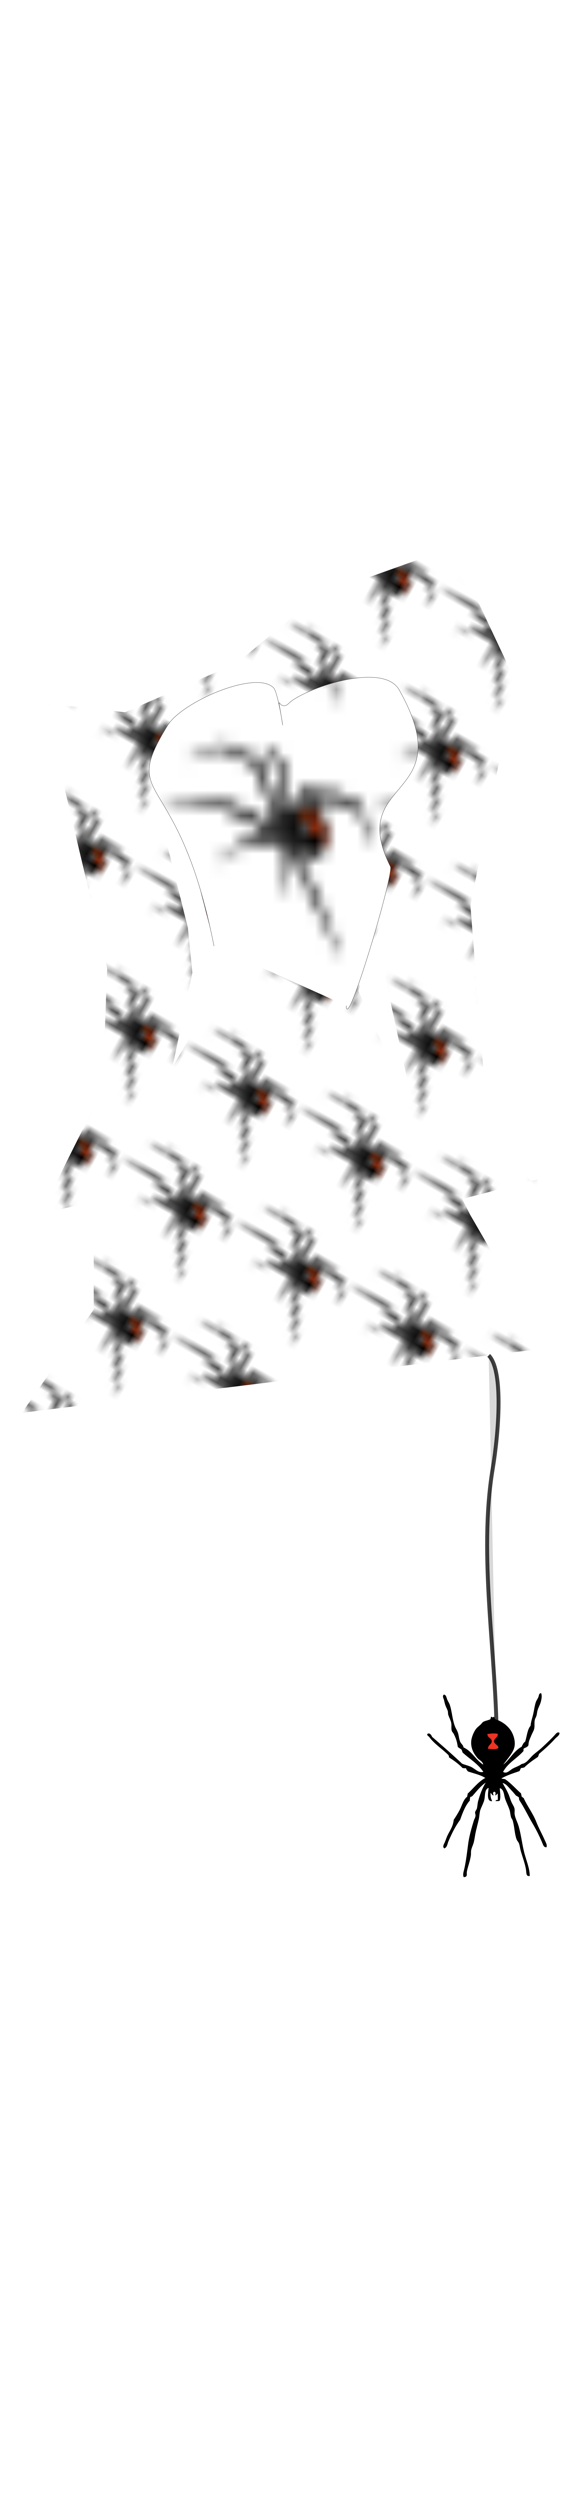 <?xml version="1.0" encoding="utf-8"?>
<svg class="shirt" width="86" height="380" viewBox="202.715 584.407 86.593 380.048" preserveAspectRatio="xMidYMax" xmlns="http://www.w3.org/2000/svg" xmlns:xlink="http://www.w3.org/1999/xlink">
  <defs id="svgEditorDefs">
    <path id="svgEditorClosePathDefs" fill="red" style="stroke-width: 0px; stroke: none;" class="clothes"/>
    <pattern id="pattern-0-0" patternTransform="matrix(32.433, 0, 0, 38.633, 130.785, -204.263)" xlink:href="#pattern-0"/>
    <pattern id="pattern-0" x="0" y="0" width="20" height="20" patternUnits="userSpaceOnUse" viewBox="0 0 100 100">
      <rect x="-8.469" y="-1.629" width="109.772" height="104.723" style="fill: rgb(255, 255, 255);"/>
      <g transform="matrix(0.155, 0, 0, 0.199, 0.783, 8.893)">
        <title id="title2985">Redback spider</title>
        <g id="layer2" transform="translate(0 -627.36)">
          <g id="g4147">
            <g id="g4074" transform="translate(-53.022 312.43)">
              <path id="rect4028" style="fill:#000000" d="m235.71 316.86c-7.243 0.212-17.56 3.002-42.031 9.438-29.822 7.842-65.422 20.844-57.094 20.844 1.111 0 10.682-2.753 21.25-6.094 21.065-6.659 54.388-15.437 64.406-17 3.067-0.11 6.118 0.001 9.25 0.281 1.571 0.343 3.227 0.811 5.094 1.469 4.192 1.478 8.507 2.688 9.562 2.688 3.295 0 80.664 26.327 84.219 28.656 1.855 1.215 4.351 4.054 5.562 6.312s5.412 8.876 9.312 14.719c3.9 5.843 10.753 17.568 15.219 26.062 4.466 8.495 9.718 17.562 11.688 20.125 1.969 2.563 4.639 6.75 5.938 9.312s4.381 6.908 6.844 9.656c2.463 2.748 4.469 5.548 4.469 6.219 0 0.67 0.372 2.164 0.812 3.312 0.062 0.161 0.128 0.775 0.156 1.094-0.116 0.345-0.247 0.711-0.688 1.031l-0.312-0.094s-3.869-1.193-5.062 0c-1.024 1.024 0 4.344 0 4.344-0.962 1.479-1.686 3.314-2.094 5.281 0 0-2.864 0.634-3.188 1.812-0.517 1.885 2.906 5.094 2.906 5.094l0.219-0.125c0.128 0.631 0.286 1.253 0.5 1.844 0.304 0.84 1.494 3.004 2.031 3.375 0.171 0.625 0.564 1.174 1.094 1.594-0.286 0.105-0.57 0.208-0.844 0.25-1.37 0.211-5.287-0.052-9.781-0.688-6.276-0.887-12.92-3.636-28.594-11.812-14.074-7.342-26.372-12.567-39.688-16.875-28.987-9.377-30.412-9.739-42.625-10.406-6.224-0.34-14.597-1.562-18.625-2.719-4.028-1.156-18.712-3.878-32.625-6.062-17.679-2.775-26.126-3.675-36.156-3.594-1.433 0.012-2.909 0.045-4.438 0.094-29.545 0.945-58.851 4.677-95.531 12.125-18.405 3.737-20.587 4.381-19.625 5.938 0.832 1.347 5.882 0.681 26.594-3.562 28.72-5.884 70.15-9.451 83.219-7.156 7.543 1.325 12.615 2.069 51.25 7.344 20.624 2.816 40.457 7.496 69.906 16.531 4.76 1.46 11.972 3.666 16 4.906 4.028 1.24 15.686 6.601 25.938 11.906 10.252 5.305 22.602 10.932 27.438 12.5 7.12 2.308 11.587 4.468 12.781 6.094 0.074 0.214 0.325 0.44 0.344 0.625 0.02 0.197 0.066 0.529-0.156 0.75-0.047 0.046-0.111 0.079-0.156 0.125-0.573 0.573-4.181 1.428-8 1.906-31.311 3.918-72.844 13.807-72.844 17.344 0 0.336-0.9 0.686-1.375 0.906-0.475 0.221-0.957 0.312-1.25 0.312-3.605 0-36.409 16.972-58.969 30.531-5.002 3.006-6.442 5.406-3.281 5.406 0.927 0 7.948-3.621 15.625-8.062 25.712-14.875 44.882-23.261 50.156-21.938 1.702 0.427 10.441-1.062 19.406-3.312 26.843-6.739 40.743-8.167 69.156-7.125 10.647 0.391 16.868 0.532 20.844 0.375 0.127-0.006 0.253 0.008 0.375 0 0.278-0.013 0.463-0.047 0.719-0.062 3.381-0.211 4.942-0.696 6.312-1.594 5.43-3.558 7.171-0.436 7.062-1.188 0.025 0.023 0.092 0.079 0.156 0.188 0.328 1.067 0.969 3.357 0.969 4.531 0 3.667 0.981 5.694 4.219 8.719 0.856 0.799 3.058 2.688 3.062 4.688-0.032 0.002-0.062-0.001-0.094 0 1.197 2.574 1.078 5.005 2 15.719 1.259 14.624 2.473 18.092 2.75 21.062 0.277 2.97-0.86 4.123-0.125 13.781 1.968 25.863 5.253 43.466 7.688 41.031 1.008-1.008 0.969-7.262-0.156-21.531-0.873-11.071-1.224-25.036-0.781-31.031 0.096-1.298 0.15-2.811 0.188-4.406 0.341-0.827 0.331-2.462 0.062-4.875-0.041-4.581-0.3-9.371-0.688-12.938-0.516-4.748-0.92-9.95-0.031-12.344 0.43 0.364 0.87 0.719 1.281 1.094 1.337 0.759 4.104 3.38 7.062 6.781 3.819 4.391 10.595 11.425 15.031 15.656 4.436 4.232 11.314 12.515 15.281 18.375 7.045 10.408 8.81 12.854 21.219 29.281 3.319 4.394 10.225 13.99 15.344 21.312 5.118 7.323 12.113 16.535 15.562 20.5 7.455 8.569 21.721 28.681 30.562 43.094 11.522 18.783 20.907 32.628 27.656 40.812 3.661 4.44 7.097 8.089 7.656 8.094 1.517 0.014-2.389-8.646-6.781-15.031-8.898-12.934-18.755-28.707-22.031-35.219-1.929-3.834-7.762-13.72-12.969-21.969-5.207-8.248-11.855-19.588-14.75-25.219-5.077-9.875-12.184-20.463-27.719-41.219-8.712-11.64-10.068-13.577-18.406-25.938-6.987-10.357-15.86-21.363-22.312-27.719-6.769-6.668-16.451-20.937-16.5-24.312-0.003-0.009 0.003-0.022 0-0.031-0.226-0.62-0.375-1.237-0.375-1.812 0-1.738 2.223-3.664 3.344-4.344 0.616-0.03 0.772 0.044 0.844 0.031 8.004 12.451 19.729 20.924 44.156 25.781 41.48 8.248 55.13-19.985 54.688-45.844-0.223-13.023-13.188-34.9-31.062-47.719-0.991-2.304 0.27-5.176 1.531-6.438 1.097-1.097 6.957-3.844 13-6.125 6.043-2.281 12.306-4.824 13.906-5.625 3.694-1.848 21.153-0.421 35.688 2.906 5.858 1.341 14.553 2.848 19.312 3.344 4.76 0.495 15.526 2.782 23.938 5.094l15.312 4.219 6.969 9.969c5.764 8.241 13.01 21.887 26.062 49.031 2.248 4.675 9.869 13.012 10.938 11.969 0.517-0.505-2.372-8.032-6.406-16.719-4.035-8.687-8.952-19.653-10.938-24.375-7.619-18.121-15.312-31.33-23.031-39.594-4.798-5.136-11.585-7.118-39.594-11.5-12.409-1.941-26.894-4.689-32.188-6.125-5.609-1.522-11.843-2.314-18-2.375-0.88-0.009-1.75 0.011-2.625 0.031-8.998 0.212-17.64 1.961-23.781 5.094-2.203 1.124-4.636 2.068-6.125 2.438l-0.5 0.406s-3.525 0.271-6.625 2.906c-1.833 1.558-4.183 2.987-6.312 4.156-0.843 0.537-1.697 1.073-2.625 1.625-4.397 2.614-9.61 5.557-16.062 5.469-0.021-0-0.042 0-0.062 0-7.464 0-15.375 0.492-22.781 1.969-2.976-2.507 8.196-15.635 12.25-18.469 2.387-1.669 9.401-4.3 15.562-5.812 5.346-1.312 8.167-1.946 9.969-2 1.801-0.054 2.581 0.479 3.812 1.594 2.653 2.401 6.678 8.392 6.906 10.344 0.578-0.051 1.128-1.357 4.812-1.812l0.469-0.562c-1.909-2.351-6.157-9.344-7.219-12.594-0.413-1.265-0.989-3.82-2.188-5.531-1.249-1.783-2.049-2.543-4.188-2.656-0.321-0.017-0.676-0.011-1.062 0-1.16 0.035-2.64 0.182-4.625 0.406-9.88 1.118-24.144 5.093-28.438 7.906-1.84 1.206-9.977 12.063-18.094 24.125-2.579 3.833-8.079 11.608-10.438 15-2.532 2.24-4.643 4.877-6.219 7.969-0.289-0.126-0.527-0.217-0.719-0.312-0.02-0.011-0.043-0.021-0.062-0.031-0.189-0.091-0.382-0.191-0.562-0.25-3.805-1.938-8.659-3.263-13.781-3.844-1.998-3.62-0.678-12.594 1.781-23.156 0.938-4.028 2.405-11.82 3.25-17.312 0.845-5.492 2.134-13.303 2.844-17.375 2.529-14.497 2.063-16.326-6.375-25.531-4.211-4.593-11.263-11.733-15.656-15.844-15.752-14.739-20.047-18.638-24.656-18.469-1.536 0.056-3.117 0.575-5.156 1.281-6.371 2.207-29.931 15.432-32.062 18-0.953 1.149-2.208 2.869-3.312 3.969-1.085-1.13-2.284-2.135-3.406-3-1.69-0.827-3.714-2.231-6.25-4.25-7.681-6.116-12.058-8-18.375-8-3.842 0-33.662-9.048-65.875-19.969-7.147-2.423-10.929-3.821-16.562-3.656zm146.47 24.125c0.125-0.011 0.228 0.004 0.344 0 1.218 0.573 2.939 1.624 5 3.062 1.72 1.856 6.221 5.885 11.531 10.219 6.774 5.529 14.809 12.973 17.844 16.531l5.5 6.469-1.188 11.812c-0.659 6.499-1.846 13.954-2.625 16.562-3.996 13.383-5.483 21.808-5.812 32.688-0.142 4.703-0.32 10.084-1.531 12.406-5.179 0.491-12.5-4.871-12.5-6.281 0-0.687-1.548-3.073-3.406-5.281s-8.373-13.943-14.5-26.094-13.482-25.209-16.344-29.031c-5.935-7.927-10.953-15.439-13.406-19.938-0.564-0.873-1.031-1.784-1.312-2.719-0.024-0.061-0.042-0.099-0.062-0.156-0.015-0.053-0.046-0.103-0.062-0.156-0.044-0.132-0.097-0.264-0.125-0.375-0.063-0.178-0.144-0.356-0.219-0.531 0-4.076 25.336-18.495 32.875-19.188zm-34.031 17.125c0.21 0.273 0.386 0.554 0.531 0.875-0.17-0.291-0.336-0.591-0.531-0.875zm66.5 150.28c0.09 0.164 0.191 0.362 0.312 0.594 0.029 0.149 0.088 0.332 0.094 0.438 0.004 0.011-0.212-0.531-0.406-1.031z"/>
              <path id="rect4033" style="fill-opacity:.745;fill:#f9f9f9" d="m235.71 316.86c-7.243 0.212-17.56 3.002-42.031 9.438-29.822 7.842-65.422 20.844-57.094 20.844 1.111 0 10.682-2.753 21.25-6.094 21.065-6.659 54.388-15.437 64.406-17 3.067-0.11 6.118 0.001 9.25 0.281 1.571 0.343 3.227 0.811 5.094 1.469 4.192 1.478 8.507 2.688 9.562 2.688 3.295 0 80.664 26.327 84.219 28.656 1.855 1.215 4.351 4.054 5.562 6.312s5.412 8.876 9.312 14.719c3.9 5.843 10.753 17.568 15.219 26.062 4.466 8.495 9.718 17.562 11.688 20.125 1.969 2.563 4.639 6.75 5.938 9.312s4.381 6.908 6.844 9.656c2.463 2.748 4.469 5.548 4.469 6.219 0 0.67 0.372 2.164 0.812 3.312 0.062 0.161 0.128 0.775 0.156 1.094-0.116 0.345-0.247 0.711-0.688 1.031l-0.312-0.094s-3.869-1.193-5.062 0c-1.024 1.024 0 4.344 0 4.344-0.962 1.479-1.686 3.314-2.094 5.281 0 0-2.864 0.634-3.188 1.812-0.517 1.885 2.906 5.094 2.906 5.094l0.219-0.125c0.128 0.631 0.286 1.253 0.5 1.844 0.304 0.84 1.494 3.004 2.031 3.375 0.171 0.625 0.564 1.174 1.094 1.594-0.286 0.105-0.57 0.208-0.844 0.25-1.37 0.211-5.287-0.052-9.781-0.688-6.276-0.887-12.92-3.636-28.594-11.812-14.074-7.342-26.372-12.567-39.688-16.875-28.987-9.377-30.412-9.739-42.625-10.406-6.224-0.34-14.597-1.562-18.625-2.719-4.028-1.156-18.712-3.878-32.625-6.062-17.679-2.775-26.126-3.675-36.156-3.594-1.433 0.012-2.909 0.045-4.438 0.094-29.545 0.945-58.851 4.677-95.531 12.125-18.405 3.737-20.587 4.381-19.625 5.938 0.832 1.347 5.882 0.681 26.594-3.562 28.72-5.884 70.15-9.451 83.219-7.156 7.543 1.325 12.615 2.069 51.25 7.344 20.624 2.816 40.457 7.496 69.906 16.531 4.76 1.46 11.972 3.666 16 4.906 4.028 1.24 15.686 6.601 25.938 11.906 10.252 5.305 22.602 10.932 27.438 12.5 7.12 2.308 11.587 4.468 12.781 6.094 0.074 0.214 0.325 0.44 0.344 0.625 0.02 0.197 0.066 0.529-0.156 0.75-0.047 0.046-0.111 0.079-0.156 0.125-0.573 0.573-4.181 1.428-8 1.906-31.311 3.918-72.844 13.807-72.844 17.344 0 0.336-0.9 0.686-1.375 0.906-0.475 0.221-0.957 0.312-1.25 0.312-3.605 0-36.409 16.972-58.969 30.531-5.002 3.006-6.442 5.406-3.281 5.406 0.927 0 7.948-3.621 15.625-8.062 25.712-14.875 44.882-23.261 50.156-21.938 1.702 0.427 10.441-1.062 19.406-3.312 26.843-6.739 40.743-8.167 69.156-7.125 10.647 0.391 16.868 0.532 20.844 0.375 0.127-0.006 0.253 0.008 0.375 0 0.278-0.013 0.463-0.047 0.719-0.062 3.381-0.211 4.942-0.696 6.312-1.594 5.43-3.558 7.171-0.436 7.062-1.188 0.025 0.023 0.092 0.079 0.156 0.188 0.328 1.067 0.969 3.357 0.969 4.531 0 3.667 0.981 5.694 4.219 8.719 0.856 0.799 3.058 2.688 3.062 4.688-0.032 0.002-0.062-0.001-0.094 0 1.197 2.574 1.078 5.005 2 15.719 1.259 14.624 2.473 18.092 2.75 21.062 0.277 2.97-0.86 4.123-0.125 13.781 1.968 25.863 5.253 43.466 7.688 41.031 1.008-1.008 0.969-7.262-0.156-21.531-0.873-11.071-1.224-25.036-0.781-31.031 0.096-1.298 0.15-2.811 0.188-4.406 0.341-0.827 0.331-2.462 0.062-4.875-0.041-4.581-0.3-9.371-0.688-12.938-0.516-4.748-0.92-9.95-0.031-12.344 0.43 0.364 0.87 0.719 1.281 1.094 1.337 0.759 4.104 3.38 7.062 6.781 3.819 4.391 10.595 11.425 15.031 15.656 4.436 4.232 11.314 12.515 15.281 18.375 7.045 10.408 8.81 12.854 21.219 29.281 3.319 4.394 10.225 13.99 15.344 21.312 5.118 7.323 12.113 16.535 15.562 20.5 7.455 8.569 21.721 28.681 30.562 43.094 11.522 18.783 20.907 32.628 27.656 40.812 3.661 4.44 7.097 8.089 7.656 8.094 1.517 0.014-2.389-8.646-6.781-15.031-8.898-12.934-18.755-28.707-22.031-35.219-1.929-3.834-7.762-13.72-12.969-21.969-5.207-8.248-11.855-19.588-14.75-25.219-5.077-9.875-12.184-20.463-27.719-41.219-8.712-11.64-10.068-13.577-18.406-25.938-6.987-10.357-15.86-21.363-22.312-27.719-6.769-6.668-16.451-20.937-16.5-24.312-0.003-0.009 0.003-0.022 0-0.031-0.226-0.62-0.375-1.237-0.375-1.812 0-1.738 2.223-3.664 3.344-4.344 0.616-0.03 0.772 0.044 0.844 0.031 8.004 12.451 19.729 20.924 44.156 25.781 41.48 8.248 55.13-19.985 54.688-45.844-0.223-13.023-13.188-34.9-31.062-47.719-0.991-2.304 0.27-5.176 1.531-6.438 1.097-1.097 6.957-3.844 13-6.125 6.043-2.281 12.306-4.824 13.906-5.625 3.694-1.848 21.153-0.421 35.688 2.906 5.858 1.341 14.553 2.848 19.312 3.344 4.76 0.495 15.526 2.782 23.938 5.094l15.312 4.219 6.969 9.969c5.764 8.241 13.01 21.887 26.062 49.031 2.248 4.675 9.869 13.012 10.938 11.969 0.517-0.505-2.372-8.032-6.406-16.719-4.035-8.687-8.952-19.653-10.938-24.375-7.619-18.121-15.312-31.33-23.031-39.594-4.798-5.136-11.585-7.118-39.594-11.5-12.409-1.941-26.894-4.689-32.188-6.125-5.609-1.522-11.843-2.314-18-2.375-0.88-0.009-1.75 0.011-2.625 0.031-8.998 0.212-17.64 1.961-23.781 5.094-2.203 1.124-4.636 2.068-6.125 2.438l-0.5 0.406s-3.525 0.271-6.625 2.906c-1.833 1.558-4.183 2.987-6.312 4.156-0.843 0.537-1.697 1.073-2.625 1.625-4.397 2.614-9.61 5.557-16.062 5.469-0.021-0-0.042 0-0.062 0-7.464 0-15.375 0.492-22.781 1.969-2.976-2.507 8.196-15.635 12.25-18.469 2.387-1.669 9.401-4.3 15.562-5.812 5.346-1.312 8.167-1.946 9.969-2 1.801-0.054 2.581 0.479 3.812 1.594 2.653 2.401 6.678 8.392 6.906 10.344 0.578-0.051 1.128-1.357 4.812-1.812l0.469-0.562c-1.909-2.351-6.157-9.344-7.219-12.594-0.413-1.265-0.989-3.82-2.188-5.531-1.249-1.783-2.049-2.543-4.188-2.656-0.321-0.017-0.676-0.011-1.062 0-1.16 0.035-2.64 0.182-4.625 0.406-9.88 1.118-24.144 5.093-28.438 7.906-1.84 1.206-9.977 12.063-18.094 24.125-2.579 3.833-8.079 11.608-10.438 15-2.532 2.24-4.643 4.877-6.219 7.969-0.289-0.126-0.527-0.217-0.719-0.312-0.02-0.011-0.043-0.021-0.062-0.031-0.189-0.091-0.382-0.191-0.562-0.25-3.805-1.938-8.659-3.263-13.781-3.844-1.998-3.62-0.678-12.594 1.781-23.156 0.938-4.028 2.405-11.82 3.25-17.312 0.845-5.492 2.134-13.303 2.844-17.375 2.529-14.497 2.063-16.326-6.375-25.531-4.211-4.593-11.263-11.733-15.656-15.844-15.752-14.739-20.047-18.638-24.656-18.469-1.536 0.056-3.117 0.575-5.156 1.281-6.371 2.207-29.931 15.432-32.062 18-0.953 1.149-2.208 2.869-3.312 3.969-1.085-1.13-2.284-2.135-3.406-3-1.69-0.827-3.714-2.231-6.25-4.25-7.681-6.116-12.058-8-18.375-8-3.842 0-33.662-9.048-65.875-19.969-7.147-2.423-10.929-3.821-16.562-3.656zm146.47 24.125c0.125-0.011 0.228 0.004 0.344 0 1.218 0.573 2.939 1.624 5 3.062 1.72 1.856 6.221 5.885 11.531 10.219 6.774 5.529 14.809 12.973 17.844 16.531l5.5 6.469-1.188 11.812c-0.659 6.499-1.846 13.954-2.625 16.562-3.996 13.383-5.483 21.808-5.812 32.688-0.142 4.703-0.32 10.084-1.531 12.406-5.179 0.491-12.5-4.871-12.5-6.281 0-0.687-1.548-3.073-3.406-5.281s-8.373-13.943-14.5-26.094-13.482-25.209-16.344-29.031c-5.935-7.927-10.953-15.439-13.406-19.938-0.564-0.873-1.031-1.784-1.312-2.719-0.024-0.061-0.042-0.099-0.062-0.156-0.015-0.053-0.046-0.103-0.062-0.156-0.044-0.132-0.097-0.264-0.125-0.375-0.063-0.178-0.144-0.356-0.219-0.531 0-4.076 25.336-18.495 32.875-19.188zm-34.031 17.125c0.21 0.273 0.386 0.554 0.531 0.875-0.17-0.291-0.336-0.591-0.531-0.875zm66.5 150.28c0.09 0.164 0.191 0.362 0.312 0.594 0.029 0.149 0.088 0.332 0.094 0.438 0.004 0.011-0.212-0.531-0.406-1.031z"/>
              <path id="path3127" style="fill:#000000" d="m235.71 316.86c-7.243 0.212-17.56 3.002-42.031 9.438-29.822 7.842-65.422 20.844-57.094 20.844 1.111 0 10.682-2.753 21.25-6.094 21.065-6.659 54.388-15.437 64.406-17 3.067-0.11 6.118 0.001 9.25 0.281 1.571 0.343 3.227 0.811 5.094 1.469 4.192 1.478 8.507 2.688 9.562 2.688 3.295 0 80.664 26.327 84.219 28.656 1.855 1.215 4.351 4.054 5.562 6.312s5.412 8.876 9.312 14.719c3.9 5.843 10.753 17.568 15.219 26.062 4.466 8.495 9.718 17.562 11.688 20.125 1.969 2.563 4.639 6.75 5.938 9.312s4.381 6.908 6.844 9.656c2.463 2.748 4.469 5.548 4.469 6.219 0 0.67 0.372 2.164 0.812 3.312 0.072 0.188 0.088 0.39 0.094 0.594 0.233-0.51 0.48-0.82 1.125-1.188 1.504-0.58 2.651-0.62 3.531-0.562 0 0 4.064 0.344 4.906 3.656 2.072-1.816 4.771-3.876 7.625-5.031-3.567-1.105-8.75-4.335-8.75-5.875 0-0.687-1.548-3.073-3.406-5.281s-8.373-13.943-14.5-26.094-13.482-25.209-16.344-29.031c-5.935-7.927-10.953-15.439-13.406-19.938-0.564-0.873-1.031-1.784-1.312-2.719-0.024-0.061-0.042-0.099-0.062-0.156-0.015-0.053-0.046-0.103-0.062-0.156-0.044-0.132-0.097-0.264-0.125-0.375-0.063-0.178-0.144-0.356-0.219-0.531 0-4.076 25.336-18.495 32.875-19.188 0.125-0.011 0.228 0.004 0.344 0 1.218 0.573 2.939 1.624 5 3.062 1.72 1.856 6.221 5.885 11.531 10.219 6.774 5.529 14.809 12.973 17.844 16.531l5.5 6.469-1.188 11.812c-0.659 6.499-1.846 13.954-2.625 16.562-3.996 13.383-5.483 21.808-5.812 32.688-0.167 5.502-0.344 8.531-0.781 10.219 0.408-0.007 5.119-0.688 5.531-0.688 4.184 0 4.862 0.34 7.688 1.531-0.011-0.018-0.022-0.045-0.031-0.062-1.388-2.594-0.654-10.379 2.125-22.312 0.938-4.028 2.405-11.82 3.25-17.312 0.845-5.492 2.134-13.303 2.844-17.375 2.529-14.497 2.063-16.326-6.375-25.531-4.211-4.593-11.263-11.733-15.656-15.844-15.752-14.739-20.047-18.638-24.656-18.469-1.536 0.056-3.117 0.575-5.156 1.281-6.371 2.207-29.931 15.432-32.062 18-1.032 1.244-2.022 2.903-3.188 3.969 0.994 0.84 1.794 1.967 2.375 3.25-1.42-2.429-3.789-4.617-5.906-6.25-1.69-0.827-3.714-2.231-6.25-4.25-7.681-6.116-12.058-8-18.375-8-3.842 0-33.662-9.048-65.875-19.969-7.147-2.423-10.929-3.821-16.562-3.656zm272.75 82.344c-1.16 0.035-2.64 0.182-4.625 0.406-9.88 1.118-24.144 5.093-28.438 7.906-1.84 1.206-9.977 12.063-18.094 24.125-2.641 3.925-5.091 7.503-7.344 10.75 4.889-3.807 11.436-6.43 18.781-7.25-0.027-0.017-0.051-0.044-0.062-0.062-0.962-1.557 8.263-13.598 12.906-16.844 2.387-1.669 9.401-4.3 15.562-5.812 5.346-1.312 8.167-1.946 9.969-2 1.801-0.054 2.581 0.479 3.812 1.594 2.653 2.401 6.678 8.392 6.906 10.344 0.578-0.051 1.128-1.357 4.812-1.812l0.469-0.562c-1.909-2.351-6.157-9.344-7.219-12.594-0.413-1.265-0.989-3.82-2.188-5.531-1.249-1.783-2.049-2.543-4.188-2.656-0.321-0.017-0.676-0.011-1.062 0zm48.375 13.406c-0.88-0.009-1.75 0.011-2.625 0.031-8.998 0.212-17.64 1.961-23.781 5.094-2.203 1.124-4.636 2.068-6.125 2.438l-0.5 0.406s-3.525 0.271-6.625 2.906c-1.833 1.558-4.183 2.987-6.312 4.156-0.843 0.537-1.697 1.073-2.625 1.625-4.397 2.614-6.762 3.94-9.875 4.719 7.597 1.123 14.923 4.443 21.625 9.031-0.139-1.565 0.479-3.104 1.875-4.5 1.097-1.097 6.957-3.844 13-6.125 6.043-2.281 12.306-4.824 13.906-5.625 3.694-1.848 21.153-0.421 35.688 2.906 5.858 1.341 14.553 2.848 19.312 3.344 4.76 0.495 15.526 2.782 23.938 5.094l15.312 4.219 6.969 9.969c5.764 8.241 13.01 21.887 26.062 49.031 2.248 4.675 9.869 13.012 10.938 11.969 0.517-0.505-2.372-8.032-6.406-16.719-4.035-8.687-8.952-19.653-10.938-24.375-7.619-18.121-15.312-31.33-23.031-39.594-4.798-5.136-11.585-7.118-39.594-11.5-12.409-1.941-26.894-4.689-32.188-6.125-5.609-1.522-11.843-2.314-18-2.375zm-380 13.594c-1.433 0.012-2.909 0.045-4.438 0.094-29.545 0.945-58.851 4.677-95.531 12.125-18.405 3.737-20.587 4.381-19.625 5.938 0.832 1.347 5.882 0.681 26.594-3.562 28.72-5.884 70.15-9.451 83.219-7.156 7.543 1.325 12.615 2.069 51.25 7.344 20.624 2.816 40.457 7.496 69.906 16.531 4.76 1.46 11.972 3.666 16 4.906 4.028 1.24 15.686 6.601 25.938 11.906 10.252 5.305 22.602 10.932 27.438 12.5 7.166 2.323 11.653 4.496 12.812 6.125 2.029-0.943 5.69-0.751 7.938-1.219 1.948-0.405 5.246-0.336 7.281-1.219l2.906-6.094c-0.025-2.276 0.799-4.765-0.156-6.781-0.386-0.814-2.068 0.507-3.438 0.719-1.37 0.211-5.287-0.052-9.781-0.688-6.276-0.887-12.92-3.636-28.594-11.812-14.074-7.342-26.372-12.567-39.688-16.875-28.987-9.377-30.412-9.739-42.625-10.406-6.224-0.34-14.597-1.562-18.625-2.719-4.028-1.156-18.712-3.878-32.625-6.062-17.679-2.775-26.126-3.675-36.156-3.594zm315.28 8.531c-30.756 0-68.988 8.572-49.125 58.281 2.937 7.349 5.789 13.856 9.406 19.531 0 0-1.415-1.249-2.188-1-0.196 0.063-0.413-0.131-0.594-0.344s-0.312-0.469-0.312-0.469c-3.107-5.237-5.682-11.136-8.312-17.719-6.455-16.156-5.997-27.633-2.281-36.25 0 0.005 0.009-0.032 0.062-0.125 0.081-0.146 0.209-0.38 0.375-0.625 0.428-0.563 1.188-1.031 1.188-1.031l0.25-0.344s-0.32-0.176-0.656-0.344c-0.02-0.011-0.043-0.021-0.062-0.031-0.189-0.091-0.382-0.191-0.562-0.25-5.302-2.701-12.648-4.269-19.906-4.188-0.791-0.009-1.591 0.001-2.406 0.031-20.122 0.744-25.085 23.164-25.219 31.219-0.067 4.048 1.22 19.246 21.219 21.594 15.43 1.811 28.963 11.234 37.188 10.188 0.114-0.006 1.019 0.017 1.219 0 0.694-0.043 1.081-0.112 1.156-0.125 8.004 12.451 19.729 20.924 44.156 25.781 41.48 8.248 55.13-19.985 54.688-45.844-0.33-19.264-28.526-57.938-59.281-57.938zm-97.906 17.469c-0.822 0.07-1.752-0.091-3.125 0.719-0.906 0.534-0.471 1.382-1.406 2.062l-0.312-0.094s-3.869-1.193-5.062 0c-1.024 1.024 0 4.344 0 4.344-0.962 1.479-1.686 3.314-2.094 5.281 0 0-2.864 0.634-3.188 1.812-0.517 1.885 2.906 5.094 2.906 5.094l0.219-0.125c0.128 0.631 0.286 1.253 0.5 1.844 0.333 0.921 1.757 3.445 2.188 3.438 0 0 0.662-0.678 1.531-0.625 0.869 0.053 3.205 1.305 3.75 0.625 2.696-3.364 2.919-8.286 5.188-13.969 2.269-5.683 4.728-4.307 4-6.938-0.952-3.442-5.094-3.469-5.094-3.469zm-3.906 31.188-3.781 8.031c-2.035 0.882-5.364 0.814-7.312 1.219-2.63 0.547-7.191 0.16-8.812 1.781-0.573 0.573-4.181 1.428-8 1.906-31.311 3.918-72.844 13.807-72.844 17.344 0 0.336-0.9 0.686-1.375 0.906-0.475 0.221-0.957 0.312-1.25 0.312-3.605 0-36.409 16.972-58.969 30.531-5.002 3.006-6.442 5.406-3.281 5.406 0.927 0 7.948-3.621 15.625-8.062 25.712-14.875 44.882-23.261 50.156-21.938 1.702 0.427 10.441-1.062 19.406-3.312 26.843-6.739 40.743-8.167 69.156-7.125 10.647 0.391 16.868 0.532 20.844 0.375 0.127-0.006 0.253 0.008 0.375 0 0.278-0.013 0.463-0.047 0.719-0.062 3.381-0.211 4.942-0.696 6.312-1.594 5.43-3.558 7.171-0.436 7.062-1.188-0.08-0.548-0.116-1.477-0.156-1.781 0.117-0.402 0.365-1.335 0.688-1.812 0.255-0.377-0.864-0.125-1.25-0.125-11.869 0-21.674-9.04-23.312-20.812zm26.125 20.969c-0.106 0.208-0.202 0.415-0.344 0.594-1.055 1.329-1.119 2.971-1.031 4.469 0.007 0.019 0.025 0.043 0.031 0.062 0.259 0.771 0.375 1.828 0.375 3.156 0 3.667 0.981 5.694 4.219 8.719 0.869 0.812 1.561 1.459 2.125 2.156 1.314 0.472 2.687 1.053 4.094 1.781 3.267 1.691 6.293 3.905 8.938 6.312 1.337 0.759 4.104 3.38 7.062 6.781 3.819 4.391 10.595 11.425 15.031 15.656 4.436 4.232 11.314 12.515 15.281 18.375 7.045 10.408 8.81 12.854 21.219 29.281 3.319 4.394 10.225 13.99 15.344 21.312 5.118 7.323 12.113 16.535 15.562 20.5 7.455 8.569 21.721 28.681 30.562 43.094 11.522 18.783 20.907 32.628 27.656 40.812 3.661 4.44 7.097 8.089 7.656 8.094 1.517 0.014-2.389-8.646-6.781-15.031-8.898-12.934-18.755-28.707-22.031-35.219-1.929-3.834-7.762-13.72-12.969-21.969-5.207-8.248-11.855-19.588-14.75-25.219-5.077-9.875-12.184-20.463-27.719-41.219-8.712-11.64-10.068-13.577-18.406-25.938-6.987-10.357-15.86-21.363-22.312-27.719-6.769-6.668-16.451-20.937-16.5-24.312-0.003-0.009 0.003-0.022 0-0.031-0.226-0.62-0.375-1.237-0.375-1.812 0-1.29 0.618-2.251 1.656-2.812-7.831 0.158-19.864-7.543-33.594-9.875zm6.219 21.688c1.197 2.574 1.078 5.005 2 15.719 1.259 14.624 2.473 18.092 2.75 21.062 0.277 2.97-0.86 4.123-0.125 13.781 1.968 25.863 5.253 43.466 7.688 41.031 1.008-1.008 0.969-7.262-0.156-21.531-0.873-11.071-1.224-25.036-0.781-31.031 0.096-1.298 0.15-2.811 0.188-4.406 0.341-0.827 0.331-2.462 0.062-4.875-0.041-4.581-0.3-9.371-0.688-12.938-0.541-4.973-0.583-9.108-0.375-11.031-1.572-1.733-4.057-3.305-5.125-3.906-1.901-1.07-3.162-1.962-5.438-1.875z"/>
              <path id="path3047" style="filter:url(#filter3988);fill:#999999" d="m393.77 455.7c-1.219 0-2.219 1-2.219 2.219 0 1.219 1 2.188 2.219 2.188 1.219 0 2.188-0.968 2.188-2.188s-0.968-2.219-2.188-2.219zm0 0.594c0.891 0 1.594 0.734 1.594 1.625s-0.702 1.594-1.594 1.594c-0.891 0-1.625-0.702-1.625-1.594 0-0.891 0.734-1.625 1.625-1.625zm-2.5 4.875c-1.219 0-2.219 1-2.219 2.219 0 1.219 1 2.188 2.219 2.188 1.219 0 2.188-0.968 2.188-2.188s-0.968-2.219-2.188-2.219zm0 0.594c0.891 0 1.594 0.734 1.594 1.625s-0.702 1.594-1.594 1.594c-0.891 0-1.625-0.702-1.625-1.594 0-0.891 0.734-1.625 1.625-1.625z"/>
              <path id="path3014" style="filter:url(#filter3804);fill:#c6340b" d="m493.39 449.95c-6.618 0-12 5.004-12 11.156 0 6.153 5.382 11.125 12 11.125 1.818 0 3.519-0.389 5.062-1.062 0.634 2.175 1.503 4.509 2.594 6.969 3.477 7.841 16.547 12.318 25.344 14.812 0.852 7.187 11.877 17.537 15.743 23.496 2.588 3.991 6.191-12.057 6.191-19.243 0-6.033-6.369-14.403-10.903-17.19-1.076-3.462-2.795-6.978-5.281-9.938-7.055-8.399-19.907-11.644-27.312-12.312-1.526-4.521-6.071-7.812-11.438-7.812z"/>
              <path id="path3810" style="filter:url(#filter3850);fill:#e8810b" d="m488.42 455.2c-0.655 0.045-1.493 0.237-2.562 0.594-3.039 1.013-2.021 9.563 1.75 12 2.946 1.904 10.509 2.631 13.625 2.125-1.347 3.204 0.778 10.092 3.875 12.094 3.771 2.437 17.444 8.875 17.312 7.344-0.371-4.324-13.355-5.297-17.312-10.656-2.185-2.96-2.438-7.755-2.469-9.469-0-0.015 0-0.017 0-0.031-0.002-0.023 0.002-0.04 0-0.062-0.004-0.301-0.031-0.719-0.031-0.719-0.045 0.018-0.082 0.042-0.125 0.062-1.163-2.969-7.864 1.165-11.562-3.844-2.333-3.16 2.087-9.755-2.5-9.438z"/>
              <path id="path3824" style="filter:url(#filter3866);fill:#e8de82" d="m435.38 443.87c0 1.509-1.223 2.732-2.732 2.732s-2.732-1.223-2.732-2.732 1.223-2.732 2.732-2.732 2.732 1.223 2.732 2.732z" transform="translate(56.924 16.528)"/>
              <path id="path3830" style="filter:url(#filter3837);fill:#cccccc" d="m484.74 491.71c5.437 2.404 12.409 28.169 14.546 23.336 2.137-4.833-8.546-38.434-13.983-40.838-5.437-2.404-11.577-0.435-13.714 4.398s7.715 10.7 13.152 13.104z"/>
              <path id="path3870" style="filter:url(#filter3902);fill:#cccccc" d="m402.99 484.84c14.34 10.913 16.507 0.47 20.541 7.946 2.611 4.84 20.815 8.518 18.814 9.793-2.301 1.465-44.453-10.252-45.09-18.695-0.252-3.334 2.211-6.054 4.939-6.054s-1.864 4.985 0.797 7.011z"/>
              <path id="path3873" style="filter:url(#filter3894);fill:#ffffff" d="m410.5 471.63c0 1.348-3.739 4.154-6.334-0.26-1.526-2.595-5.867-0.054-5.867-1.402s3.687-1.869 6.698-1.869c3.011 0 5.503 2.183 5.503 3.531z"/>
              <path id="rect3906" style="filter:url(#filter3963);fill:#ffffff" d="m238.77 321.52c-0.181-0.008-0.334 0.01-0.438 0.031-0.107 0.022-0.168 0.07-0.188 0.125-0.935 2.717 64.583 19.249 69.75 23.75 4.92 4.286 5.344-1.156 5.344-1.156s-13.817-4.585-20.469-6.531c-6.751-1.975-48.395-15.975-54-16.219zm82.594 23.844c-5.117 0.161-3.062 2.312-3.062 2.312s-0.24 1.712 6.656 2.406c5.348 0.538 13.605 11.36 13.344 7.875-0.215-2.865-11.016-12.496-15.812-12.594-0.408-0.008-0.784-0.011-1.125 0zm155.78 66.812c-2.571 0.276-6.85 6.159-9.656 9.281-4.362 4.853-3.188 7.062-3.188 7.062s3.783-4.044 8.812-8.812c3.901-3.698 7.841-5.203 5.031-7.281-0.289-0.214-0.633-0.289-1-0.25zm76.625 4.531c-0.628 0.033-1.256 0.158-1.812 0.375-2.693 1.051-2.688 3.781-2.688 3.781s2.091 0.259 5.031-0.625c2.28-0.686 3.791-0.899 3.094-2.281-0.358-0.71-1.619-1.196-3-1.25-0.207-0.008-0.416-0.011-0.625 0zm-10.062 1.938c-3.579 0.185-9.93 3.38-14 4.969-7.38 2.881-7.312 5.906-7.312 5.906s6.285-2.326 14.344-4.75c6.25-1.88 11.349-1.368 9.438-5.156-0.393-0.779-1.276-1.03-2.469-0.969zm-26.594 10.031c-0.163-0.001-0.328 0.013-0.5 0.031-0.458 0.049-0.943 0.182-1.438 0.375-2.693 1.051-0.844 3.094-0.844 3.094s0.278 0.947 3.219 0.062c2.28-0.686 2.697-0.962 2-2.344-0.376-0.746-1.294-1.213-2.438-1.219zm-344.88 0.375c-1.36 0.04-3.025 0.307-4.375 0.5-3.672 0.526-2.281 1.312-2.281 1.312s1.161 0.682 5.094 0.438c3.05-0.19 4.655 0.619 4.188-1.312-0.192-0.794-1.265-0.978-2.625-0.938zm13.438 0.594c-5.803 0.145-9.219 2.188-9.219 2.188s15.691 0.465 22.562 1.375c7.43 0.984 59.01 11.912 59.344 10.062 0.51-2.828-66.672-13.527-71.469-13.625-0.408-0.008-0.832-0.01-1.219 0zm205.81 13.562c-0.994 0.142-1.438 1.344-1.438 1.344s-0.711 0.712 1.438 2.906c1.666 1.702 2.099 1.947 3 0.688 0.74-1.035 0.291-2.855-1.312-4.25-0.681-0.593-1.236-0.752-1.688-0.688zm-122.81 1.031c-6.524-0.133-4.344 1.562-4.344 1.562s1.822 1.556 8.719 2.25c5.348 0.538 7.855 2.422 7.594-1.062-0.215-2.865-7.172-2.652-11.969-2.75zm150.94 1.5c-0.748-0.031-1.438 0.219-1.438 0.219s-1.123 0.009-0.969 2.281c0.12 1.762 0.299 2.124 2.031 1.875 1.424-0.205 2.426-1.407 2.125-2.969-0.205-1.062-1.002-1.375-1.75-1.406zm-46.344 38.438c-3.278-0.097-2.156 1.188-2.156 1.188s-1.027 1.775 2.438 2.281c2.687 0.393 2.212 0.939 2.688-1.562 0.276-1.451-0.559-1.835-2.969-1.906zm11.977 10.511c-4.492-0.133-2.969 1.562-2.969 1.562s1.251 1.556 6 2.25c3.683 0.538 5.43 2.422 5.25-1.062-0.148-2.865-4.978-2.652-8.281-2.75zm-25.321 2.521c-0.066-0.002-0.128 0.015-0.188 0.031-0.287 0.079-0.5 0.344-0.5 0.344s0.949 0.89 1.062 5.688c0.088 3.721-4.333 4.014-0.844 4.031 2.012 0.01 2.303-3.79 1.844-7.062-0.341-2.434-0.917-3.015-1.375-3.031zm-18.438 5.906c-11.276 0.229-46.741 10.094-49.594 11.438-4.598 2.166-5.719 3.531-5.719 3.531s11.597-3.159 16.562-4.688c5.369-1.653 42.336-7.365 42.156-9.281-0.069-0.734-1.318-1.042-3.406-1zm84.188 23.656c-0.013 0.025-0.003 0.105 0.062 0.25 1.458 3.223 1.707 5.571 0.75 12.188-0.179 1.238 4.119 0.487 3.438-0.562-2.91-4.483-0.622-5.4-1.906-8.531-0.424-1.034-2.249-3.518-2.344-3.344zm4 16.312c-0.385 0.035-0.698 0.135-0.656 0.344 1.503 7.458-2.454 9.118 0.844 11.562 0.457 0.339 1.222 5.007 1.406 4.469 1.164-3.404-0.881-8.129-0.125-15.906 0.034-0.354-0.827-0.526-1.469-0.469zm38.031 12.594c-0.818 0-1.5 0.796-1.5 1.75s0.682 1.719 1.5 1.719 1.469-0.765 1.469-1.719c0-0.954-0.651-1.75-1.469-1.75zm-34.312 7.531c-0.113 0.005-0.26 0.02-0.406 0.094-0.696 0.353-2.148 2.363-4.062 0.438-0.173-0.174-0.624-0.361-0.75-0.312-0.548 0.21-0.515 1.937 0.531 2.125 1.905 0.342 2.866 0.295 4.406-0.438 1.034-0.492 1.071-1.944 0.281-1.906zm45 4.406c-1.406-0.015-3.021 1.532-3.281 2.906-0.509 2.688 6.984 7.425 12.594 14.656 10.066 12.975 35 45.469 35 45.469s-17.021-29.672-27.656-40.625c-6.375-6.566-12.211-20.814-16.062-22.281-0.187-0.071-0.393-0.123-0.594-0.125zm48.312 65.781c-0.666 0.011-1.283 0.068-1.75 0.25-2.264 0.881-2.969 4.719-2.969 4.719s3.025-1.664 4.688-2c1.451-0.293 4.438 0 4.438 0v-2.469s-2.409-0.533-4.406-0.5zm1.562 4.969c-0.75 0-1.344 0.822-1.344 1.844s0.594 1.844 1.344 1.844c0.75 0 1.375-0.822 1.375-1.844s-0.625-1.844-1.375-1.844z"/>
              <path id="path3967" style="filter:url(#filter3977);fill:#f9f9f9" d="m374.58 484.48c-0.804 0-1.469 0.633-1.469 1.438s0.664 1.469 1.469 1.469c0.804 0 1.438-0.664 1.438-1.469 0-0.804-0.633-1.438-1.438-1.438zm12.215 10.477c-0.574 0-1.031 0.457-1.031 1.031 0 0.574 0.457 1.062 1.031 1.062 0.574 0 1.062-0.488 1.062-1.062s-0.488-1.031-1.062-1.031zm4.625 2.384c-0.977 0-1.781 0.95-1.781 2.156 0 1.206 0.805 2.188 1.781 2.188 0.977 0 1.781-0.981 1.781-2.188s-0.805-2.156-1.781-2.156zm10.192 6.265c-1.609 0-2.906 0.981-2.906 2.188s1.298 2.188 2.906 2.188 2.906-0.981 2.906-2.188-1.298-2.188-2.906-2.188z"/>
              <path id="path3994" style="filter:url(#filter4003);fill:#f2f2f2" d="m394.24 456.7c-0.524 0-0.938 0.413-0.938 0.938s0.413 0.969 0.938 0.969 0.969-0.445 0.969-0.969-0.445-0.938-0.969-0.938zm-2.312 5.344c-0.524 0-0.938 0.413-0.938 0.938s0.413 0.969 0.938 0.969 0.938-0.445 0.938-0.969-0.413-0.938-0.938-0.938z"/>
              <path id="path4007" style="fill:#ffffff" d="m381.3 464.05c0 0.246-0.199 0.445-0.445 0.445s-0.445-0.199-0.445-0.445c0-0.246 0.199-0.445 0.445-0.445s0.445 0.199 0.445 0.445z" transform="translate(11.26 -1.203)"/>
              <path id="path4009" style="fill:#ffffff" d="m381.3 464.05c0 0.246-0.199 0.445-0.445 0.445s-0.445-0.199-0.445-0.445c0-0.246 0.199-0.445 0.445-0.445s0.445 0.199 0.445 0.445z" transform="translate(13.7 -6.547)"/>
            </g>
          </g>
        </g>
      </g>
    </pattern>
    <filter id="filter3988" color-interpolation-filters="sRGB">
      <feGaussianBlur id="feGaussianBlur3990" stdDeviation="0.21"/>
    </filter>
    <filter id="filter3804" color-interpolation-filters="sRGB">
      <feGaussianBlur id="feGaussianBlur3806" stdDeviation="1.364"/>
    </filter>
    <filter id="filter3850" height="1.304" width="1.273" color-interpolation-filters="sRGB" y="-.152" x="-.137">
      <feGaussianBlur id="feGaussianBlur3852" stdDeviation="2.182"/>
    </filter>
    <filter id="filter3866" height="1.6" width="1.6" color-interpolation-filters="sRGB" y="-0.3" x="-0.3">
      <feGaussianBlur id="feGaussianBlur3868" stdDeviation="0.683"/>
    </filter>
    <filter id="filter3837" height="1.5" width="1.751" color-interpolation-filters="sRGB" y="-.25" x="-.375">
      <feGaussianBlur id="feGaussianBlur3839" stdDeviation="4.421"/>
    </filter>
    <filter id="filter3902" height="1.481" width="1.288" color-interpolation-filters="sRGB" y="-.241" x="-.144">
      <feGaussianBlur id="feGaussianBlur3904" stdDeviation="2.221"/>
    </filter>
    <filter id="filter3894" height="1.947" width="1.439" color-interpolation-filters="sRGB" y="-.474" x="-.22">
      <feGaussianBlur id="feGaussianBlur3896" stdDeviation="1.116"/>
    </filter>
    <filter id="filter3963" color-interpolation-filters="sRGB">
      <feGaussianBlur id="feGaussianBlur3965" stdDeviation="1.782"/>
    </filter>
    <filter id="filter3977" color-interpolation-filters="sRGB">
      <feGaussianBlur id="feGaussianBlur3979" stdDeviation="0.686"/>
    </filter>
    <filter id="filter4003" color-interpolation-filters="sRGB">
      <feGaussianBlur id="feGaussianBlur4005" stdDeviation="0.143"/>
    </filter>
    <pattern id="pattern-0-1" patternTransform="matrix(0.873, 0.487, -0.487, 0.873, 244.145, 718.484)" xlink:href="#pattern-0"/>
  </defs>
  <rect id="svgEditorBackground" x="202.715" y="584.431" width="86.593" height="115.809" style="fill: none; stroke: none;" class="clothes"/>
  <rect id="rect-1" x="-403.988" y="499.579" width="1300" height="550" style="fill: none; stroke: none;" class="clothes"/>
  <polygon id="e1_polygon" style="stroke-width: 0px; stroke: none; fill: url(#pattern-0-1);" points="239.073 683.29 251.445 672.98 270.689 666.107 276.187 674.355 281.686 686.039 274.813 720.404 277.562 755.457 285.122 763.705 285.122 762.33 269.314 766.454 261.754 731.401 262.441 718.342 262.441 719.03 257.63 733.463 260.379 739.649 274.813 767.828 282.373 780.887 289.934 787.76 206.082 798.07 217.079 782.261 217.079 765.766 233.575 737.587 235.636 726.59 232.2 713.531 227.389 707.346 231.513 723.841 232.2 730.714 224.64 766.454 219.828 765.079 208.144 767.828 208.832 767.828 218.454 748.584 218.454 747.897 219.141 730.027 209.519 689.476 221.89 690.85" class="clothes"/>
  <g transform="matrix(0.05, 0, 0, 0.05, 220.95, 702.409)">
    <rect id="rect-2" x="-972.286" y="-4226.448" width="1734.746" height="2320.031" style="fill: none; stroke: none;" class="clothes"/>
    <rect id="rect-3" x="-13126.523" y="-5926.307" width="26043.231" height="11018.29" style="fill: none; stroke: none;" class="clothes"/>
    <path d="M 291.263 484.607 C 182.382 -70.394 -0.862 53.511 149.347 -191.315 C 193.24 -262.874 418.835 -361.137 473.766 -306.206 C 488.11 -291.862 506.36 -162.687 500.811 -198.046 C 482.46 -314.86 487.969 -225.793 521.084 -258.887 C 563.094 -300.896 808.462 -389.344 859.046 -299.434 C 1050.303 40.53 693.931 -33.974 832.001 241.263 C 843.219 263.64 696.817 755.316 696.817 667.09" style="stroke: rgb(70, 70, 70); fill: url(#pattern-0-0);"/>
  </g>
  <path d="M 277.61 789.286 C 279.932 791.607 279.123 801.257 278.229 806.617 C 275.992 820.042 278.848 835.226 278.848 848.707" style="stroke: rgb(0, 0, 0); fill: rgb(216, 216, 216); stroke-width: 0.6; stroke-opacity: 0.75;"/>
  <g transform="matrix(0.001, 0.055, -0.055, 0.001, 288.348, 840.879)">
    <g clip-rule="evenodd" fill-rule="evenodd">
      <path d="m196.98 214.02c-9.23 1.206-12.292 10.126-17.998 14.998-11.417 9.747-28.095 19.973-49.994 16.998-8.482-1.152-20.606-6.137-27.996-10.999-7.235-4.76-9.177-8.041-14.998-14.998-2.579-3.081-6.701-5.75-7.999-7.999-3.354-5.811-4.033-14.46-7-19.997-1.547-1.785-6.001-0.664-6.999-3 2.198-4.527 3.081-2.799 0-6.999 1.926-1.407 4.023-2.643 6.999-3 5.014-17.338 17.409-34.332 32.996-43.994 11.479-7.117 33.366-14.248 50.994-7 15.709 6.46 29.76 20.593 42.995 29.997-12.764-16.901-37.814-30.176-48.994-51.994-5.303-2.696-10.947-5.05-13.998-9.999-14.68-5.318-33.565-6.43-43.995-15.998-11.06-0.957-21.925-5.303-32.996-7.999-11.268-2.745-23.096-4.299-32.996-7.999-4.103-1.534-8.737-5.095-12.999-7-4.288-1.919-11.287-1.518-11.004-8.004 7.371-2.747 16.046-0.777 22.997 1 8.413 2.15 16.168 7.328 24.997 9.999 4.508 1.364 9.355 1.645 13.998 3 4.121 1.203 8.027 3.991 11.999 5 7.454 1.893 16.166 0.333 23.997 2 5.526 1.176 11.649 5.14 17.998 7.999 2.786 1.255 5.853 2.649 8.999 4 5.831 2.502 9.95 4.507 18.998 5 5.167 2.165 6.468 8.197 8.999 12.999 1.289 1.377 4.343 0.989 6.999 1 20.113 18.216 32.377 44.28 56.993 57.993 6.841-9.387-3.629-18.169-7.999-25.997-4.941-8.85-7.179-18.912-12.999-25.997-1.058-13.129-14.179-21.364-22.997-30.996-8.231-8.991-14.238-18.574-20.998-25.997-11.526-12.658-21.604-24.091-33.996-35.995-3.378-3.245-10.456-7.702-6.999-13.999 7.512-0.751 11.324 7.685 15.998 11.999 14.525 13.405 29.009 30.259 41.995 45.994 2.872 0.795 5.308 2.024 7.999 3 8.877 13.787 17.988 27.339 28.996 38.995-0.22 3.219 1.769 4.23 1 7.999 1.733 3.266 6.969 3.029 8.999 5.999 5.477 17.521 11.052 34.942 18.998 49.994 2.121-2.545 1.152-8.18 3-10.999 11.593-16.07 26.802-28.525 39.995-42.995 3.22 0.22 4.23-1.769 7.999-1 1.789-1.877 3.57-3.762 4.999-5.999 22.77-9.76 42.994-25.147 66.992-33.996 17.432-6.428 33.383-15.293 51.993-22.998 5.365-2.221 12.458-6.75 18.998-4 0.935 8.03-9.1 9.967-13.999 11.999-17.863 7.408-34.643 15.168-51.993 24.997-22.141 12.542-45.267 22.697-65.991 35.996-2.396 0.604-4.562 1.438-7.999 1-1.588 2.745-4.049 4.617-5 7.999-6.951 5.423-13.479 11.15-19.997 16.998-5.95 5.339-14 11.037-15.998 19.998 9.833-5.175 21.141-12.046 33.996-16.998 6.304-2.428 13.208-4.05 19.997-6.999 5.944-2.582 12.266-7.005 17.998-7.999 4.734-0.821 10.114 0.518 14.998 0 11.216-1.188 21.275-6.947 31.996-9.999 23.18-6.599 47.866-8.733 71.99-13.999 23.677-5.167 46.205-15.273 68.992-14.998 1.846 9.867-6.985 9.116-15.998 9.999-16.194 1.587-38.014 9.712-54.993 13.998-6.421 1.621-13.209 2.241-18.998 4-4.618 1.402-8.112 5.327-12.998 6.999-15.61 5.343-35.96 4.94-52.993 9.999-2.944 0.874-5.044 3.112-7.999 4-6.917 2.077-14.571 2.011-20.998 3.999-10.929 3.382-21.388 8.831-31.996 11.999-9.791 2.924-25.038 2.301-28.996 13.999 7.83 0.174 25.785-3.09 34.996 1 1.853 2.146 0.674 7.324 1 10.999-4.19 0.856-2.19-4.476-4-6h-15.998c-2.276 2.02 4.619 3.323 4 6.999-3.727-0.743-9.028-2.308-9.999 2-0.651 4.812 7.422 5.151 8.999 2 3.176 4.222-4.617 6.015-6 8.999 10.037 1.037 16.668-1.331 22.998-4 1.453 16.78-26.425 10.354-36.996 8.999 3.261 12.251 21.347 9.563 33.996 12.998 7.268 1.974 18.645 8.209 25.997 10.999 7.698 2.921 16.71 2.87 25.996 4.999 13.944 3.197 28.794 8.044 43.995 10.999 7.898 1.535 15.931 2.689 22.997 4.999 7.232 2.364 13.357 5.743 19.997 6.999 4.705 0.891 9.331 0.261 13.998 1 16.114 2.552 30.645 9.07 44.994 11.999 6.038 1.231 14.938-2.835 14.999 8.998-7.406 3.341-15.825-0.271-22.997-1.999-22.604-5.447-45.826-8.541-68.992-11.999-22.043-3.29-44.978-10.509-64.991-16.998-4.545-1.473-7.962-4.583-13.999-4.999-2.725-0.188-6.431 1.438-8.998 1-3.688-0.629-6.665-4.006-9.999-4.999-6.591-1.965-14.106-1.973-20.997-4-17.922-5.271-36.022-12.437-50.994-21.997 9.876 15.121 24.02 25.975 36.995 37.995 0.576 2.091 2.479 2.854 2 5.999 3.998-0.331 5.55 1.782 9.999 1 13.959 13.038 33.373 20.62 52.993 27.997 11.591 8.784 24.76 16.903 38.995 23.996 6.606 3.292 13.811 6.823 20.997 9.999 6.378 2.818 16.792 3.623 18.998 11.999-5.553 5.437-12.042 0.231-16.998-2-5.623-2.532-11.688-4.502-16.998-6.999-14.809-6.964-25.512-16.755-44.994-18.998-8.443-5.744-17.13-11.584-26.996-16.998-13.07-7.171-28.783-10.511-36.996-21.997-3.708 0.709-4.291-1.708-7.999-1-14.563-16.432-32.259-29.733-42.994-49.993-9.052 13.279-13.005 31.656-18.998 47.994-2.797 1.868-4.878 4.453-8.999 4.999 0.196 3.863 0.036 7.368-1 9.999-11.63 10.7-21.141 23.52-29.996 36.995-3.056-0.723-3.644 1.022-6 1-18.199 17.463-31.979 39.345-52.993 53.993-1.69 2.891-5.384 6.604-7.999 3-2.667-5.96 4.27-10.182 8.999-11.999 25.009-27.65 49.9-55.419 75.99-81.989 3.669-7.942 5.308-15.812 8.999-23.997 5.3-11.753 19-21.506 14.998-34.996-22.711 14.618-36.786 37.871-54.993 56.993-2.833 0.167-4.167 1.832-6.999 2-3.87 2.796-5.194 8.137-8.999 10.998-14.155 1.784-22.79 4.259-34.996 9.999-3.941 1.854-6.921 5.238-9.999 5.999-7.093 1.755-15.045-0.308-21.998 1-7.643 1.438-15.245 5.951-22.997 7.999-3.228 0.853-7.03 0.12-9.999 1-5.218 1.546-9.96 4.173-14.998 5.999-5.383 1.951-10.256 2.771-15.998 4-3.779 0.809-10.853 5.571-14.998 0 0.968-6.719 9.033-6.996 13.998-8.999 4.838-1.952 10.108-5.48 14.998-6.999 19.15-5.947 42.905-6.236 61.992-13.999 6.427-2.613 10.482-5.946 18.998-7.999 7.284-1.755 15.112-2.181 21.998-4.999 6.041-2.473 9.442-8.468 15.998-8.999 10.87-23.43 35.31-33.32 48.97-53.99z"/>
      <path d="m131.98 183.02c-8.182-1.77-11.652-12.618-19.998-10.999-2.207 6.995-1.354 19.998 0 28.997 11.081-0.477 11.027-11.73 19.998-11.999 8.958-0.268 9.628 10.647 20.997 10.999 0.747-7.473 3.599-24.643-2-28.997-7.45-1.1-10.02 11.3-19 12z"/>
      <path fill="#EE3224" d="m150.98 171.02c5.598 4.354 2.746 21.524 2 28.997-11.369-0.352-12.039-11.267-20.997-10.999-8.971 0.269-8.917 11.522-19.998 11.999-1.354-8.999-2.207-22.002 0-28.997 8.345-1.619 11.816 9.229 19.998 10.999 8.98-0.7 11.55-13.1 19-12z"/>
    </g>
  </g>
</svg>